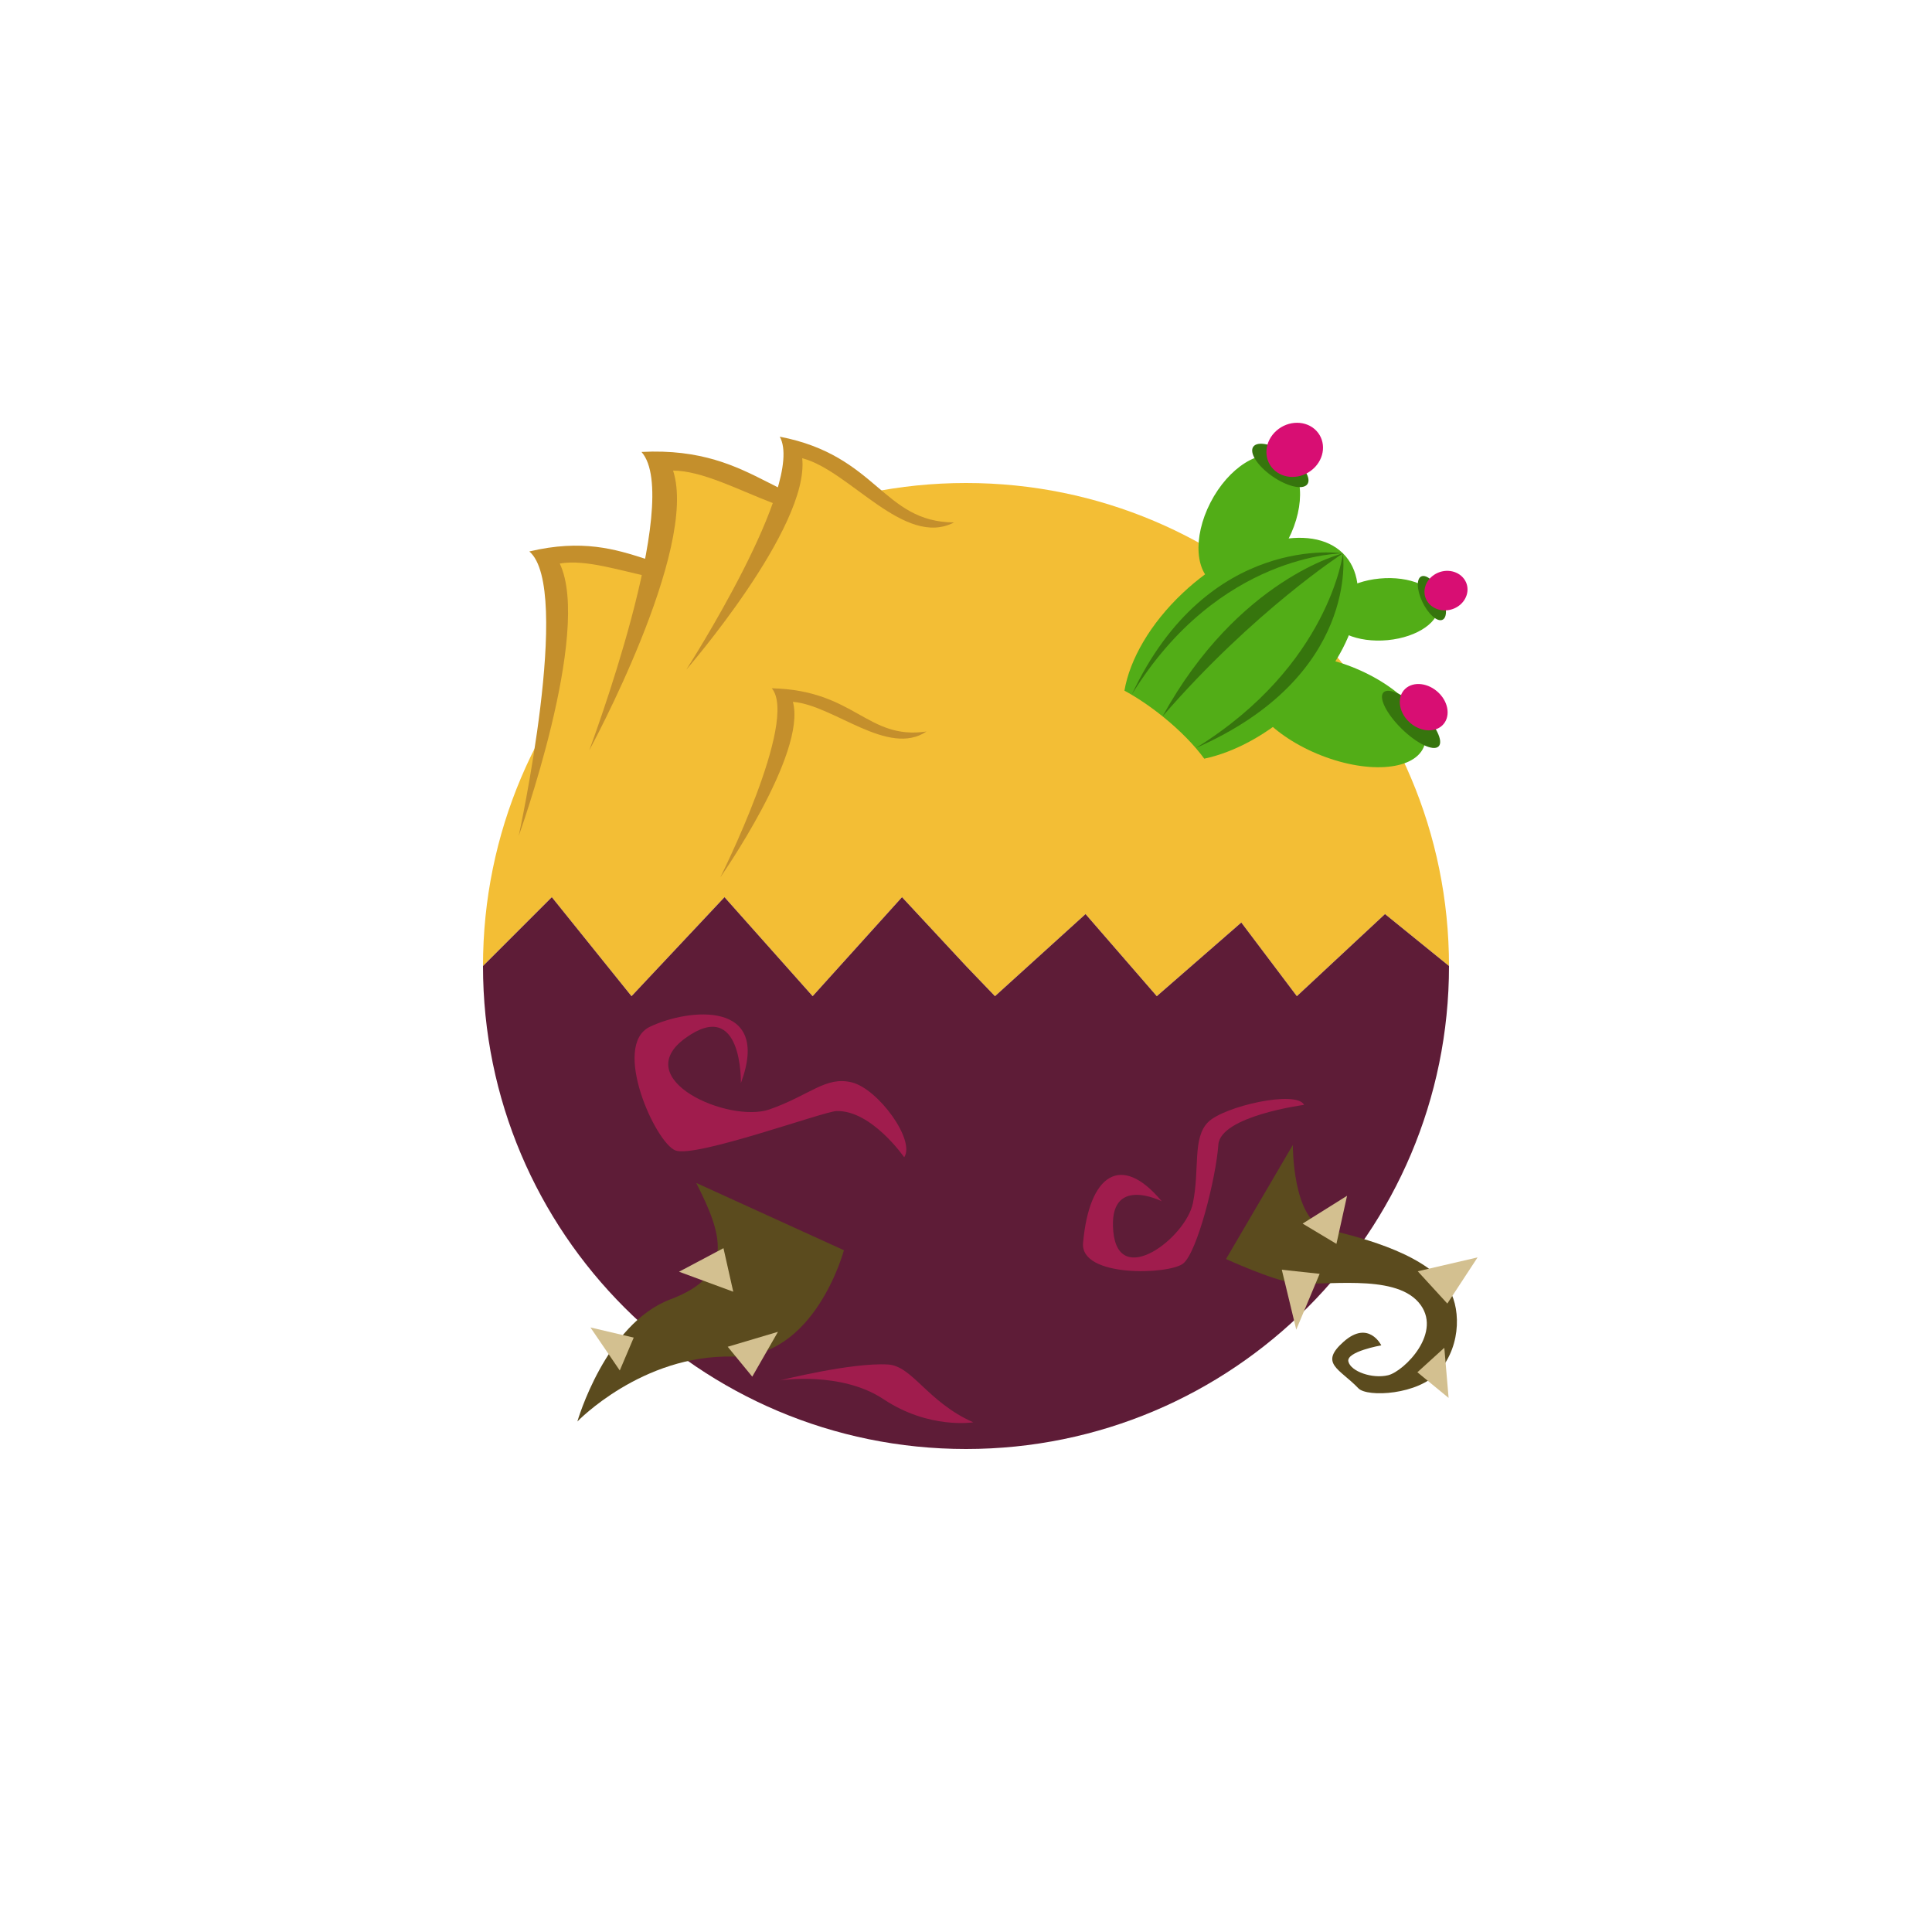 <?xml version="1.0" encoding="utf-8"?>
<!-- Generator: Adobe Illustrator 15.0.0, SVG Export Plug-In . SVG Version: 6.00 Build 0)  -->
<!DOCTYPE svg PUBLIC "-//W3C//DTD SVG 1.1//EN" "http://www.w3.org/Graphics/SVG/1.1/DTD/svg11.dtd">
<svg version="1.1" xmlns="http://www.w3.org/2000/svg" xmlns:xlink="http://www.w3.org/1999/xlink" x="0px" y="0px" width="200px"
	 height="200px" viewBox="0 0 200 200" enable-background="new 0 0 200 200" xml:space="preserve">
<g id="Quarter_1_" display="none">
	<path display="inline" fill="#ED1C24" d="M-50-100l4.875,7L-50-87.745l-4.75,5.12l4.75,3.084l4.875,3.166L-50-70.36l-4.75,5.86
		l4.75,3.393l4.875,3.482L-50-50l3,3.125L-43.554-50l5.929-5.375L-32.961-50l2.711,3.125L-26.664-50l5.164-4.5l3.394,4.5
		l2.356,3.125L-12.396-50l5.771-5.375L0-50C0-77.614-22.386-100-50-100z"/>
	<path display="inline" fill="#00AEEF" d="M-45.125-76.375L-50-79.541l-4.75-3.084l4.75-5.12L-45.125-93L-50-100
		c-27.614,0-50,22.386-50,50l7.125-7.125L-87.14-50l2.515,3.125L-81.69-50l6.69-7.125L-68.657-50l2.782,3.125l2.82-3.125l6.43-7.125
		L-50-50l4.875-7.625L-50-61.107l-4.75-3.393l4.75-5.86L-45.125-76.375z"/>
	<path display="inline" fill="#39B54A" d="M-47-19.125l-3-2.951l-4.75-4.674l4.75-3.754l3-2.371l-3-3.789l-4.125-5.211L-50-50
		l-6.625-7.125L-63.055-50l-2.82,3.125L-68.657-50L-75-57.125L-81.69-50l-2.935,3.125L-87.14-50l-5.735-7.125L-100-50
		c0,27.614,22.386,50,50,50l3-5.125l-3-3.421l-4.125-4.704L-50-16.651L-47-19.125z"/>
	<path display="inline" fill="#FFF200" d="M-6.625-55.375L-12.396-50l-3.354,3.125L-18.106-50l-3.394-4.5l-5.164,4.5l-3.586,3.125
		L-32.961-50l-4.664-5.375L-43.554-50L-47-46.875L-50-50l-4.125,8.125L-50-36.664l3,3.789l-3,2.371l-4.75,3.754l4.75,4.674l3,2.951
		l-3,2.474l-4.125,3.401L-50-8.546l3,3.421L-50,0C-22.386,0,0-22.386,0-50L-6.625-55.375z"/>
</g>
<g id="Double" display="none">
	<path display="inline" fill="#00AEEF" d="M-50-100c-27.614,0-50,22.386-50,50l7.125-7.125L-87.14-50l2.515,3.125L-81.69-50
		l6.69-7.125L-68.657-50l2.782,3.125l2.82-3.125l6.43-7.125L-50-50l3,3.125L-43.554-50l5.929-5.375L-32.961-50l2.711,3.125
		L-26.664-50l5.164-4.5l3.394,4.5l2.356,3.125L-12.396-50l5.771-5.375L0-50C0-77.614-22.386-100-50-100z"/>
	<path display="inline" fill="#FFF200" d="M-6.625-55.375L-12.396-50l-3.354,3.125L-18.106-50l-3.394-4.5l-5.164,4.5l-3.586,3.125
		L-32.961-50l-4.664-5.375L-43.554-50L-47-46.875L-50-50l-6.625-7.125L-63.055-50l-2.82,3.125L-68.657-50L-75-57.125L-81.69-50
		l-2.935,3.125L-87.14-50l-5.735-7.125L-100-50c0,27.614,22.386,50,50,50S0-22.386,0-50L-6.625-55.375z"/>
</g>
<g id="Simple" display="none">
	<circle display="inline" fill="#FFF200" cx="-50" cy="-50" r="50"/>
</g>
<g id="_x30_011" display="none">
	<path display="inline" fill="#8DC63F" d="M-50-100c-27.614,0-50,22.386-50,50l7.125-7.125L-87.14-50l2.515,3.125L-81.69-50
		l6.69-7.125L-68.657-50l2.782,3.125l2.82-3.125l6.43-7.125L-50-50l3,3.125L-43.554-50l5.929-5.375L-32.961-50l2.711,3.125
		L-26.664-50l5.164-4.5l3.394,4.5l2.356,3.125L-12.396-50l5.771-5.375L0-50C0-77.614-22.386-100-50-100z"/>
	<path display="inline" fill="#00AEEF" d="M-6.625-55.375L-12.396-50l-3.354,3.125L-18.106-50l-3.394-4.5l-5.164,4.5l-3.586,3.125
		L-32.961-50l-4.664-5.375L-43.554-50L-47-46.875L-50-50l-6.625-7.125L-63.055-50l-2.82,3.125L-68.657-50L-75-57.125L-81.69-50
		l-2.935,3.125L-87.14-50l-5.735-7.125L-100-50c0,27.614,22.386,50,50,50S0-22.386,0-50L-6.625-55.375z"/>
	
		<rect x="-79.683" y="-74.818" transform="matrix(-0.679 0.734 -0.734 -0.679 -183.88 -59.646)" display="inline" fill="#9B5524" width="1.542" height="9.666"/>
	
		<rect x="-77.469" y="-83.291" transform="matrix(0.745 -0.667 0.667 0.745 34.532 -72.072)" display="inline" fill="#9B5524" width="1" height="4.208"/>
	
		<rect x="-58.218" y="-80.024" transform="matrix(0.909 -0.417 0.417 0.909 26.399 -30.729)" display="inline" fill="#9B5524" width="2.27" height="8.562"/>
	
		<rect x="-66.056" y="-62.261" transform="matrix(0.605 -0.796 0.796 0.605 21.557 -75.562)" display="inline" fill="#9B5524" width="1.334" height="5.5"/>
	
		<rect x="-56.075" y="-95.322" transform="matrix(0.988 -0.154 0.154 0.988 13.602 -9.63)" display="inline" fill="#9B5524" width="1.135" height="5"/>
	
		<rect x="-34.862" y="-78.957" transform="matrix(0.795 0.607 -0.607 0.795 -53.051 5.155)" display="inline" fill="#9B5524" width="1.418" height="6.083"/>
	
		<rect x="-30.132" y="-96.064" transform="matrix(0.881 0.473 -0.473 0.881 -47.198 3.026)" display="inline" fill="#9B5524" width="1.022" height="7.292"/>
	
		<rect x="-29.16" y="-68.413" transform="matrix(0.805 0.593 -0.593 0.805 -44.851 4.097)" display="inline" fill="#9B5524" width="0.999" height="4.417"/>
	
		<rect x="-17.837" y="-73.105" transform="matrix(0.705 0.709 -0.709 0.705 -55.061 -8.579)" display="inline" fill="#9B5524" width="1.25" height="5.167"/>
	
		<rect x="-45.525" y="-64.755" transform="matrix(0.864 0.504 -0.504 0.864 -37.35 14.128)" display="inline" fill="#9B5524" width="1.416" height="5.416"/>
	
		<ellipse transform="matrix(0.679 -0.734 0.734 0.679 27.911 -83.778)" display="inline" fill="#588A3E" cx="-81.934" cy="-73.835" rx="5.708" ry="2.917"/>
	
		<ellipse transform="matrix(0.909 -0.417 0.417 0.909 28.344 -32.169)" display="inline" fill="#588A3E" cx="-59.396" cy="-80.905" rx="7.5" ry="3.792"/>
	
		<ellipse transform="matrix(0.745 -0.667 0.667 0.745 35.632 -73.424)" display="inline" fill="#588A3E" cx="-78.195" cy="-83.305" rx="2.583" ry="1.666"/>
	
		<ellipse transform="matrix(0.605 -0.796 0.796 0.605 22.23 -78.487)" display="inline" fill="#588A3E" cx="-68" cy="-61.652" rx="4.208" ry="2.042"/>
	
		<ellipse transform="matrix(0.909 -0.417 0.417 0.909 26.413 -32.719)" display="inline" fill="#588A3E" cx="-61.622" cy="-76.765" rx="4.084" ry="1.875"/>
	
		<ellipse transform="matrix(-0.988 0.154 -0.154 -0.988 -124.976 -182.412)" display="inline" fill="#588A3E" cx="-55.434" cy="-96.039" rx="4.833" ry="1.75"/>
	
		<ellipse transform="matrix(0.795 0.607 -0.607 0.795 -54.569 3.014)" display="inline" fill="#588A3E" cx="-31.742" cy="-79.212" rx="5.542" ry="2.291"/>
	
		<ellipse transform="matrix(0.864 0.504 -0.504 0.864 -38.306 12.954)" display="inline" fill="#588A3E" cx="-43.117" cy="-64.383" rx="4.25" ry="1.417"/>
	
		<ellipse transform="matrix(0.881 0.473 -0.473 0.881 -48.675 2.015)" display="inline" fill="#588A3E" cx="-28.348" cy="-95.872" rx="3.521" ry="1.625"/>
	
		<ellipse transform="matrix(0.705 0.709 -0.709 0.705 -55.917 -11.127)" display="inline" fill="#588A3E" cx="-14.583" cy="-72.782" rx="5.125" ry="1.458"/>
	
		<ellipse transform="matrix(0.805 0.593 -0.593 0.805 -45.922 2.723)" display="inline" fill="#588A3E" cx="-27.105" cy="-68.527" rx="2.542" ry="1.001"/>
	<path display="inline" fill="#E7F6FD" d="M-97.2-36.974c0-1.112,0.337-2.117,0.877-2.9c-1.189,0.756-2.012,2.285-2.012,4.067
		c0,2.528,1.637,4.577,3.657,4.577c1.247,0,2.346-0.785,3.005-1.978c-0.558,0.445-1.218,0.712-1.931,0.712
		C-95.59-32.495-97.2-34.5-97.2-36.974z"/>
	<path display="inline" fill="#E7F6FD" d="M-95.762-39.311c0-0.742,0.223-1.413,0.576-1.937c-0.78,0.506-1.32,1.525-1.32,2.716
		c0,1.688,1.075,3.056,2.4,3.056c0.818,0,1.539-0.524,1.972-1.319c-0.367,0.298-0.8,0.476-1.268,0.476
		C-94.705-36.319-95.762-37.657-95.762-39.311z"/>
	<path display="inline" fill="#E7F6FD" d="M-90.921-20.723c0.587,2.246,2.35,3.731,3.936,3.317c0.873-0.229,1.499-0.996,1.798-2.001
		c-0.322,0.39-0.718,0.682-1.193,0.806c-1.613,0.423-3.409-1.097-4.009-3.393c-0.23-0.88-0.249-1.743-0.098-2.498
		C-91.094-23.562-91.297-22.163-90.921-20.723z"/>
	<g display="inline">
		<path fill="#E7F6FD" d="M-77.449-10.899c0.783,1.518,2.497,2.387,3.825,1.943c0.731-0.248,1.182-0.847,1.32-1.58
			c-0.232,0.303-0.542,0.549-0.939,0.683c-1.353,0.454-3.099-0.438-3.898-1.988c-0.307-0.594-0.428-1.197-0.388-1.742
			C-77.944-12.871-77.953-11.872-77.449-10.899z"/>
		<path fill="#E7F6FD" d="M-79.074-9.467c0.75,2.314,3.002,3.846,5.029,3.418c1.115-0.235,1.916-1.026,2.298-2.062
			c-0.411,0.401-0.917,0.702-1.524,0.83c-2.062,0.436-4.357-1.129-5.124-3.495c-0.294-0.907-0.318-1.797-0.125-2.575
			C-79.296-12.392-79.556-10.951-79.074-9.467z"/>
	</g>
	<path display="inline" fill="#E7F6FD" d="M-3.684-42.433c1.145-1.006,1.313-2.683,0.378-3.751c-0.517-0.588-1.258-0.852-2.01-0.816
		c0.376,0.138,0.729,0.354,1.009,0.676c0.952,1.084,0.776,2.795-0.396,3.82c-0.444,0.394-0.976,0.626-1.509,0.708
		C-5.372-41.582-4.418-41.788-3.684-42.433z"/>
	<path display="inline" fill="#E7F6FD" d="M-1.867-41.673c1.875-1.647,2.306-4.222,0.963-5.757
		c-0.741-0.842-1.866-1.172-3.036-1.043c0.572,0.174,1.097,0.47,1.497,0.93c1.368,1.556,0.924,4.183-0.995,5.863
		c-0.734,0.646-1.577,1.055-2.413,1.233C-4.574-40.207-3.071-40.616-1.867-41.673z"/>
	<path display="inline" fill="#E7F6FD" d="M-12.974-21.282c1.711-0.014,3.086-1.461,3.073-3.237
		c-0.008-0.976-0.444-1.833-1.11-2.415c0.22,0.439,0.359,0.932,0.362,1.465c0.015,1.803-1.391,3.277-3.139,3.287
		c-0.669,0.007-1.29-0.206-1.805-0.564C-15.034-21.86-14.07-21.273-12.974-21.282z"/>
	<path display="inline" fill="#E7F6FD" d="M-11.731-18.952c2.515-0.02,4.535-2.068,4.519-4.581c-0.012-1.38-0.653-2.595-1.632-3.419
		c0.323,0.622,0.528,1.32,0.531,2.073c0.022,2.553-2.044,4.638-4.613,4.654c-0.983,0.009-1.896-0.291-2.651-0.799
		C-14.76-19.771-13.344-18.938-11.731-18.952z"/>
	<path display="inline" fill="#E7F6FD" d="M-29.449-7.815c1.998,0.73,4.129-0.084,4.762-1.816c0.348-0.953,0.152-1.98-0.41-2.836
		c0.098,0.525,0.078,1.064-0.112,1.584c-0.641,1.763-2.817,2.587-4.859,1.841c-0.782-0.283-1.428-0.76-1.895-1.332
		C-31.638-9.272-30.73-8.281-29.449-7.815z"/>
	<path display="inline" fill="#1C738E" d="M-7.208-54.832L-12.396-50l-3.354,3.125L-18.106-50l-3.394-4.5l-5.164,4.5l-3.586,3.125
		L-32.961-50l-4.664-5.375L-43.554-50L-47-46.875L-50-50l-6.625-7.125L-63.055-50l-2.82,3.125L-68.657-50L-75-57.125L-81.69-50
		l-2.935,3.125L-87.14-50l-3.19-3.963c-0.123,1.305-0.192,2.626-0.192,3.963c0,23.086,18.715,41.801,41.8,41.801
		C-25.636-8.199-6.921-26.914-6.921-50C-6.921-51.635-7.025-53.246-7.208-54.832z"/>
	<g display="inline">
		<path fill="#E7F6FD" d="M-54.044-8.494c1.521,1.153,3.473,1.288,4.355,0.3c0.486-0.549,0.534-1.319,0.24-2.092
			c-0.027,0.391-0.153,0.761-0.417,1.057c-0.899,1.008-2.89,0.867-4.444-0.312c-0.595-0.45-1.039-0.989-1.31-1.537
			C-55.574-10.211-55.021-9.233-54.044-8.494z"/>
		<path fill="#E7F6FD" d="M-54.626-6.42c1.941,1.946,4.724,2.498,6.214,1.236c0.817-0.693,1.058-1.8,0.801-2.971
			c-0.125,0.564-0.388,1.07-0.833,1.446c-1.516,1.288-4.353,0.719-6.338-1.271c-0.76-0.762-1.281-1.618-1.553-2.459
			C-56.459-9.178-55.872-7.665-54.626-6.42z"/>
	</g>
</g>
<g id="_x32_233Old" display="none">
	<path display="inline" fill="#F3BE35" d="M100,50c-27.614,0-50,22.386-50,50l7.125-7.125L62.859,100l2.516,3.125L68.31,100
		L75,92.875L81.343,100l2.782,3.125l2.82-3.125l6.43-7.125L100,100l3,3.125l3.446-3.125l5.929-5.375l4.664,5.375l2.711,3.125
		l3.586-3.125l5.164-4.5l3.394,4.5l2.356,3.125l3.354-3.125l5.771-5.375L150,100C150,72.386,127.614,50,100,50z"/>
	<path display="inline" fill="#5E1C37" d="M143.375,94.625L137.604,100l-3.354,3.125L131.894,100l-3.394-4.5l-5.164,4.5
		l-3.586,3.125L117.039,100l-4.664-5.375L106.446,100L103,103.125L100,100l-6.625-7.125L86.945,100l-2.82,3.125L81.343,100
		L75,92.875L68.31,100l-2.935,3.125L62.859,100l-5.734-7.125L50,100c0,27.614,22.386,50,50,50s50-22.386,50-50L143.375,94.625z"/>
	<path display="inline" fill="#C48F2C" d="M67.917,82.75c0,0-3.333-4.833-0.333-9s9.166,0.5,9.166,0.5s-6.418-1.098-7.75,0.417
		C67.334,76.563,67.584,80.333,67.917,82.75z"/>
	<path display="inline" fill="#C48F2C" d="M90.32,63.128c0,0,0.297-5.753,5.288-6.53s7.081,6.876,7.081,6.876
		s-4.497-5.337-6.507-5.226C93.67,58.387,91.544,61.201,90.32,63.128z"/>
	<path display="inline" fill="#C48F2C" d="M92.793,66.037c0,0,0.56-4.17,4.134-5.033c3.574-0.865,4.584,4.53,4.584,4.53
		s-2.853-3.577-4.278-3.376C95.447,62.412,93.775,64.572,92.793,66.037z"/>
	<path display="inline" fill="#C48F2C" d="M122.232,68.348c0,0,5.027-4.334,9.896-1.16c4.869,3.174,0.284,10.826,0.284,10.826
		s0.625-7.645-1.168-9.082C129.003,67.133,124.867,67.75,122.232,68.348z"/>
	<path display="inline" fill="#C48F2C" d="M123.618,69.781c0,0,2.228-2.018,4.398-0.525c2.17,1.494,0.146,5.064,0.146,5.064
		s0.265-3.574-0.536-4.25C126.627,69.226,124.788,69.506,123.618,69.781z"/>
	<rect x="108.75" y="75.875" display="inline" fill="#A4772B" width="0.969" height="4.688"/>
	<ellipse display="inline" fill="#64CADF" cx="105.938" cy="85" rx="5.938" ry="2.75"/>
	<ellipse display="inline" fill="#64CADF" cx="109.875" cy="82.75" rx="2" ry="1.563"/>
	<path display="inline" fill="#51B848" d="M109.452,75.108c1.481,2.038-5.765,1.698-5.765,1.698S107.476,72.391,109.452,75.108z"/>
	<path display="inline" fill="#51B848" d="M109.424,75.135c-1.3,2.158,5.89,1.195,5.89,1.195S111.159,72.257,109.424,75.135z"/>
	<path display="inline" fill="#51B848" d="M109.325,75.23c2.313,0.1,0.229-2.713,0.229-2.713S106.242,75.098,109.325,75.23z"/>
	<path display="inline" fill="#51B848" d="M109.722,75.712c-2.702,1.114,3.991,4.966,3.991,4.966S113.325,74.228,109.722,75.712z"/>
	<path display="inline" fill="#C48F2C" d="M83.445,92.883c0,0-3.263-2.165-2.543-5.511s5.643-1.997,5.643-1.997
		s-4.146,0.934-4.553,2.211C81.484,89.184,82.615,91.464,83.445,92.883z"/>
	<path display="inline" fill="#C48F2C" d="M119.565,89.704c0,0,3.401,0.632,4.288,3.515c0.888,2.885-3.423,3.447-3.423,3.447
		s2.743-2.109,2.506-3.254C122.637,91.98,120.803,90.551,119.565,89.704z"/>
	<path display="inline" fill="#A01C4D" d="M60.75,113.625c0,0,3.75-3.25,0-4.375s-2.125,5.375-0.125,6.75s3.375,1.375,4,2.875
		s-0.25,5.25-1.375,5.375c0,0,0.875-3.375-0.375-5c-0.463-0.603-6.875-4.875-7.25-6.125s2.25-7.125,4.375-6
		S65.375,111.875,60.75,113.625z"/>
	<path display="inline" fill="#A01C4D" d="M115.154,134.149c0,0-4.316-2.449-4.124,1.46c0.192,3.911,5.776,0.209,6.404-2.135
		c0.629-2.346,0.17-3.642,1.375-4.731s5.031-1.517,5.526-0.499c0,0-3.475,0.303-4.59,2.022c-0.412,0.639-2.298,8.109-3.352,8.88
		c-1.053,0.771-7.467,0.259-7.116-2.12S111.961,130.374,115.154,134.149z"/>
	<path display="inline" fill="#A01C4D" d="M128.875,129.125c0,0,4.855-1.448,6.532-3.38c1.678-1.932-0.088-8.209,1.324-9.657
		s7.238-5.021,8.033-6.084c0.794-1.063-0.618-4.442-1.766-3.38s-0.529,0.966-0.089,1.932c0,0-2.383-0.29-1.147-3.283
		c1.236-2.994,5.297,3.572,4.414,4.828s-5.649,6.566-6.974,8.305c-0.84,1.104-2.472,7.726-3.267,8.112
		C135.143,126.904,128.875,129.125,128.875,129.125z"/>
	<path display="inline" fill="#A01C4D" d="M75.75,134.875c0,0.625,0.75-4.875,2.5-5.125s5.375-0.5,5.75-1.875S86.375,131,84.75,132
		s-4.125-0.75-5.25,0.375S75.75,134.875,75.75,134.875z"/>
	<g display="inline">
		<path fill="#5B4B1E" d="M102.117,135.829c0,0,0.129,4.772-2.94,5.692c-3.389,1.016-5.036,4.538-5.036,4.538s-0.04-4.328,2.1-6.119
			c2.143-1.795,1.199-3.29-0.334-5.062"/>
		<polyline fill="#D3C090" points="100.576,139.961 100.119,142.104 98.881,141.182 		"/>
		<polyline fill="#D3C090" points="95.146,143.463 93.586,142.063 95.301,141.951 		"/>
		<polyline fill="#D3C090" points="98.479,138.868 96.252,138.712 97.636,137.211 		"/>
	</g>
	<g display="inline">
		<path fill="#5B4B1E" d="M123.209,103.808c0,0,3.183,1.414,2.753,3.575c-0.474,2.386,1.288,4.492,1.288,4.492
			s-2.861-1.329-3.318-3.195c-0.458-1.868-1.76-1.761-3.442-1.379"/>
		<polyline fill="#D3C090" points="125.407,106.04 126.662,106.989 125.639,107.457 		"/>
		<polyline fill="#D3C090" points="125.881,110.449 124.434,110.964 124.938,109.882 		"/>
		<polyline fill="#D3C090" points="123.981,106.979 123.128,108.289 122.606,106.975 		"/>
	</g>
	<g display="inline">
		<path fill="#5B4B1E" d="M80.2,107.907c0,0-2.748,1.108-2.731,3.242c0.018,2.354-1.703,4.252-1.703,4.252s2.479-1.052,3.124-2.826
			c0.646-1.775,1.667-1.563,2.948-1.053"/>
		<polyline fill="#D3C090" points="78.113,109.891 76.971,110.708 77.715,111.247 		"/>
		<polyline fill="#D3C090" points="77.07,114.131 78.145,114.751 77.906,113.659 		"/>
		<polyline fill="#D3C090" points="79.106,110.92 79.588,112.264 80.201,111.03 		"/>
	</g>
</g>
<g id="_x32_233">
	<path fill="#F3BE35" d="M100,50c-27.614,0-50,22.386-50,50l7.125-7.125L62.859,100l2.516,3.125L68.31,100L75,92.875L81.343,100
		l2.782,3.125l2.82-3.125l6.43-7.125L100,100l3,3.125l3.446-3.125l5.929-5.375l4.664,5.375l2.711,3.125l3.586-3.125l5.164-4.5
		l3.394,4.5l2.356,3.125l3.354-3.125l5.771-5.375L150,100C150,72.386,127.614,50,100,50z"/>
	<path fill="#5E1C37" d="M143.375,94.625L137.604,100l-3.354,3.125L131.894,100l-3.394-4.5l-5.164,4.5l-3.586,3.125L117.039,100
		l-4.664-5.375L106.446,100L103,103.125L100,100l-6.625-7.125L86.945,100l-2.82,3.125L81.343,100L75,92.875L68.31,100l-2.935,3.125
		L62.859,100l-5.734-7.125L50,100c0,27.614,22.386,50,50,50s50-22.386,50-50L143.375,94.625z"/>
</g>
<g id="Calque_8">
	<path fill="#A01C4D" d="M120.26,124.354c0,0-5.571-2.813-5.01,3.146c0.561,5.961,7.521,0.606,8.24-2.956
		c0.721-3.565-0.066-6.731,1.567-8.377c1.632-1.646,9.164-3.349,9.942-1.792c0,0-8.662,1.146-8.875,4.125
		c-0.25,3.5-2.193,11.134-3.635,12.294c-1.439,1.162-10.694,1.489-10.37-2.13C112.753,121.576,116.049,119.294,120.26,124.354z"/>
	<g>
		<path fill="#5B4B1E" d="M87.362,129.423c0,0-2.983,11.218-11.506,11.011c-9.408-0.228-16.086,6.718-16.086,6.718
			s2.902-10.114,9.642-12.649c6.75-2.541,5.365-6.746,2.657-12.047"/>
		<polyline fill="#D3C090" points="80.535,137.869 77.873,142.512 75.333,139.416 		"/>
		<polyline fill="#D3C090" points="64.158,141.872 61.121,137.417 65.604,138.468 		"/>
		<polyline fill="#D3C090" points="75.906,133.718 70.295,131.649 74.893,129.211 		"/>
	</g>
	<path fill="#A01C4D" d="M76.695,112.125c0,0,0.214-8.959-5.732-4.669c-5.946,4.294,4.512,8.85,8.696,7.388
		c4.188-1.464,5.826-3.476,8.54-2.792c2.71,0.685,6.581,5.969,5.404,7.75c0,0-3.381-4.884-7-4.787
		c-1.342,0.035-14.588,4.868-16.673,4.082c-2.086-0.783-6.656-10.896-2.647-12.809S79.919,103.484,76.695,112.125z"/>
	<g>
		<path fill="#5B4B1E" d="M133.834,118.521c0,0-0.054,7.804,3.424,8.698c2.646,0.679,9.872,2.248,12.558,5.956
			c1.345,1.855,1.6,5.966-0.871,8.813c-2.103,2.425-7.413,2.677-8.318,1.734c-1.967-2.05-4.105-2.563-1.521-4.841
			c2.584-2.275,3.885,0.389,3.885,0.389s-3.647,0.64-3.408,1.67c0.237,1.03,2.478,1.824,4.122,1.422
			c1.643-0.404,5.782-4.503,3.141-7.549c-2.642-3.047-9.853-1.601-13.022-2.023c-2.188-0.292-6.905-2.457-6.905-2.457"/>
		<polyline fill="#D3C090" points="134.847,126.666 139.447,123.787 138.347,128.764 		"/>
		<polyline fill="#D3C090" points="146.765,131.602 152.959,130.165 149.826,134.944 		"/>
		<polyline fill="#D3C090" points="136.609,131.866 134.188,137.646 132.692,131.442 		"/>
		<polyline fill="#D3C090" points="149.516,139.522 149.959,144.711 146.727,142.056 		"/>
	</g>
	<path fill="#A01C4D" d="M80.75,142.898c0,0,6.306-0.982,10.709,1.945c4.724,3.142,9.291,2.394,9.291,2.394
		c-4.725-2.095-6.299-5.835-8.819-5.984C88.133,141.027,80.75,142.898,80.75,142.898z"/>
</g>
<g id="Calque_7">
	<g>
		<path fill="#F3BE35" d="M57.672,57.539c0.273,5.591-2.633,24.941-2.633,24.941s19.574-22.945,19.495-23.212
			C69.239,59.936,60.404,56.94,57.672,57.539z"/>
		<path fill="#C48F2C" d="M53.696,86.534c0,0,5.589-25.642,1.1-29.447c10.942-2.604,13.917,4.306,21.433,0.976
			c-4.234,5.099-12.864-0.656-18.283,0.274C61.315,65.427,53.696,86.534,53.696,86.534z"/>
	</g>
	<g>
		<path fill="#F3BE35" d="M69.489,47.816c-0.499,5.958-6.445,25.838-6.445,25.838S87.742,53.18,87.693,52.884
			C81.804,52.57,72.565,47.709,69.489,47.816z"/>
		<path fill="#C48F2C" d="M60.995,77.678c0,0,9.779-26.009,5.411-30.893c12.347-0.646,14.614,7.222,23.314,5.149
			c-5.363,4.571-13.982-3.165-20.045-3.222C72.348,56.847,60.995,77.678,60.995,77.678z"/>
	</g>
	<g>
		<path fill="#F3BE35" d="M83.047,46.665c-1.426,4.762-9.657,19.796-9.657,19.796s23.556-11.759,23.565-12.009
			C92.229,53.014,85.562,47.192,83.047,46.665z"/>
		<path fill="#C48F2C" d="M71.038,69.333c0,0,12.393-19.266,9.683-24.127c10.133,1.948,10.626,8.824,18.044,8.877
			c-5.137,2.655-10.809-5.387-15.721-6.648C83.821,54.608,71.038,69.333,71.038,69.333z"/>
	</g>
	<g>
		<path fill="#52AD17" d="M133.347,55.866c-1.868,3.637-5.186,5.725-7.408,4.666c-2.223-1.06-2.505-4.867-0.634-8.506
			c1.867-3.636,5.186-5.726,7.406-4.665C134.933,48.42,135.217,52.229,133.347,55.866z"/>
		<path fill="#52AD17" d="M129.354,69.855c-1.098,2.441,2.043,6.104,7.015,8.184c4.977,2.078,9.896,1.784,10.997-0.656
			c1.101-2.439-2.041-6.102-7.013-8.181C135.376,67.122,130.452,67.416,129.354,69.855z"/>
		<g>
			<path fill="#36750D" d="M135.332,50.133c-0.461,0.615-2.087,0.242-3.629-0.834c-1.543-1.078-2.419-2.451-1.954-3.067
				c0.462-0.617,2.09-0.245,3.631,0.833C134.924,48.146,135.799,49.519,135.332,50.133z"/>
			<path fill="#D80E73" d="M135.92,48.553c-1.234,1.095-3.082,1.09-4.127-0.008c-1.045-1.096-0.893-2.869,0.344-3.961
				c1.235-1.092,3.085-1.091,4.128,0.005C137.31,45.688,137.158,47.459,135.92,48.553z"/>
		</g>
		<g>
			<path fill="#36750D" d="M148.914,77.275c-0.555,0.522-2.275-0.313-3.844-1.862c-1.567-1.55-2.391-3.228-1.836-3.749
				c0.556-0.521,2.276,0.313,3.845,1.863C148.646,75.077,149.47,76.755,148.914,77.275z"/>
			<path fill="#D80E73" d="M149.299,75.101c-0.865,0.813-2.426,0.624-3.485-0.423c-1.058-1.047-1.216-2.556-0.351-3.366
				c0.864-0.813,2.427-0.622,3.484,0.423C150.008,72.781,150.163,74.29,149.299,75.101z"/>
		</g>
		<path fill="#52AD17" d="M139.023,57.283c-3.287-3.25-10.699-1.422-16.557,4.078c-3.404,3.197-5.522,6.929-6.064,10.134
			c1.252,0.682,2.604,1.579,3.946,2.659c1.824,1.467,3.315,3.01,4.315,4.383c3.115-0.654,6.624-2.52,9.707-5.414
			C140.228,67.623,142.313,60.532,139.023,57.283z"/>
		<path fill="#52AD17" d="M142.818,59.89c-3.143,0.295-5.503,1.967-5.272,3.729c0.229,1.762,2.964,2.946,6.105,2.648
			c3.139-0.299,5.504-1.968,5.271-3.729C148.695,60.777,145.961,59.59,142.818,59.89z"/>
		<g>
			<path fill="#36750D" d="M147.152,59.662c-0.542,0.221-0.501,1.408,0.095,2.654c0.595,1.246,1.518,2.077,2.059,1.852
				c0.543-0.222,0.503-1.413-0.094-2.655C148.613,60.266,147.693,59.436,147.152,59.662z"/>
			<path fill="#D80E73" d="M148.453,59.509c-1.025,0.681-1.299,1.965-0.615,2.866c0.684,0.902,2.067,1.082,3.089,0.402
				c1.022-0.685,1.3-1.97,0.615-2.869C150.856,59.005,149.477,58.823,148.453,59.509z"/>
		</g>
		<path fill="#36750D" d="M139.023,57.283c0,0-13.949-2.222-21.854,14.603C126.194,57.226,139.023,57.283,139.023,57.283z"/>
		<path fill="#36750D" d="M139.023,57.283c0,0-10.832,2.616-18.675,16.871C129.812,63.224,139.023,57.283,139.023,57.283z"/>
		<path fill="#36750D" d="M139.023,57.283c0,0-1.4,11.591-15.236,20.152C140.77,69.994,139.023,57.283,139.023,57.283z"/>
	</g>
	<g>
		<path fill="#F3BE35" d="M81.996,72.068c-0.649,3.802-5.801,16.277-5.801,16.277s18.268-11.918,18.249-12.111
			C90.35,75.738,84.147,72.152,81.996,72.068z"/>
		<path fill="#C48F2C" d="M74.563,90.827c0,0,8.135-16.219,5.333-19.576c8.649,0.204,9.835,5.372,16.012,4.476
			c-3.975,2.668-9.6-2.733-13.827-3.073C83.535,78.013,74.563,90.827,74.563,90.827z"/>
	</g>
</g>
</svg>
